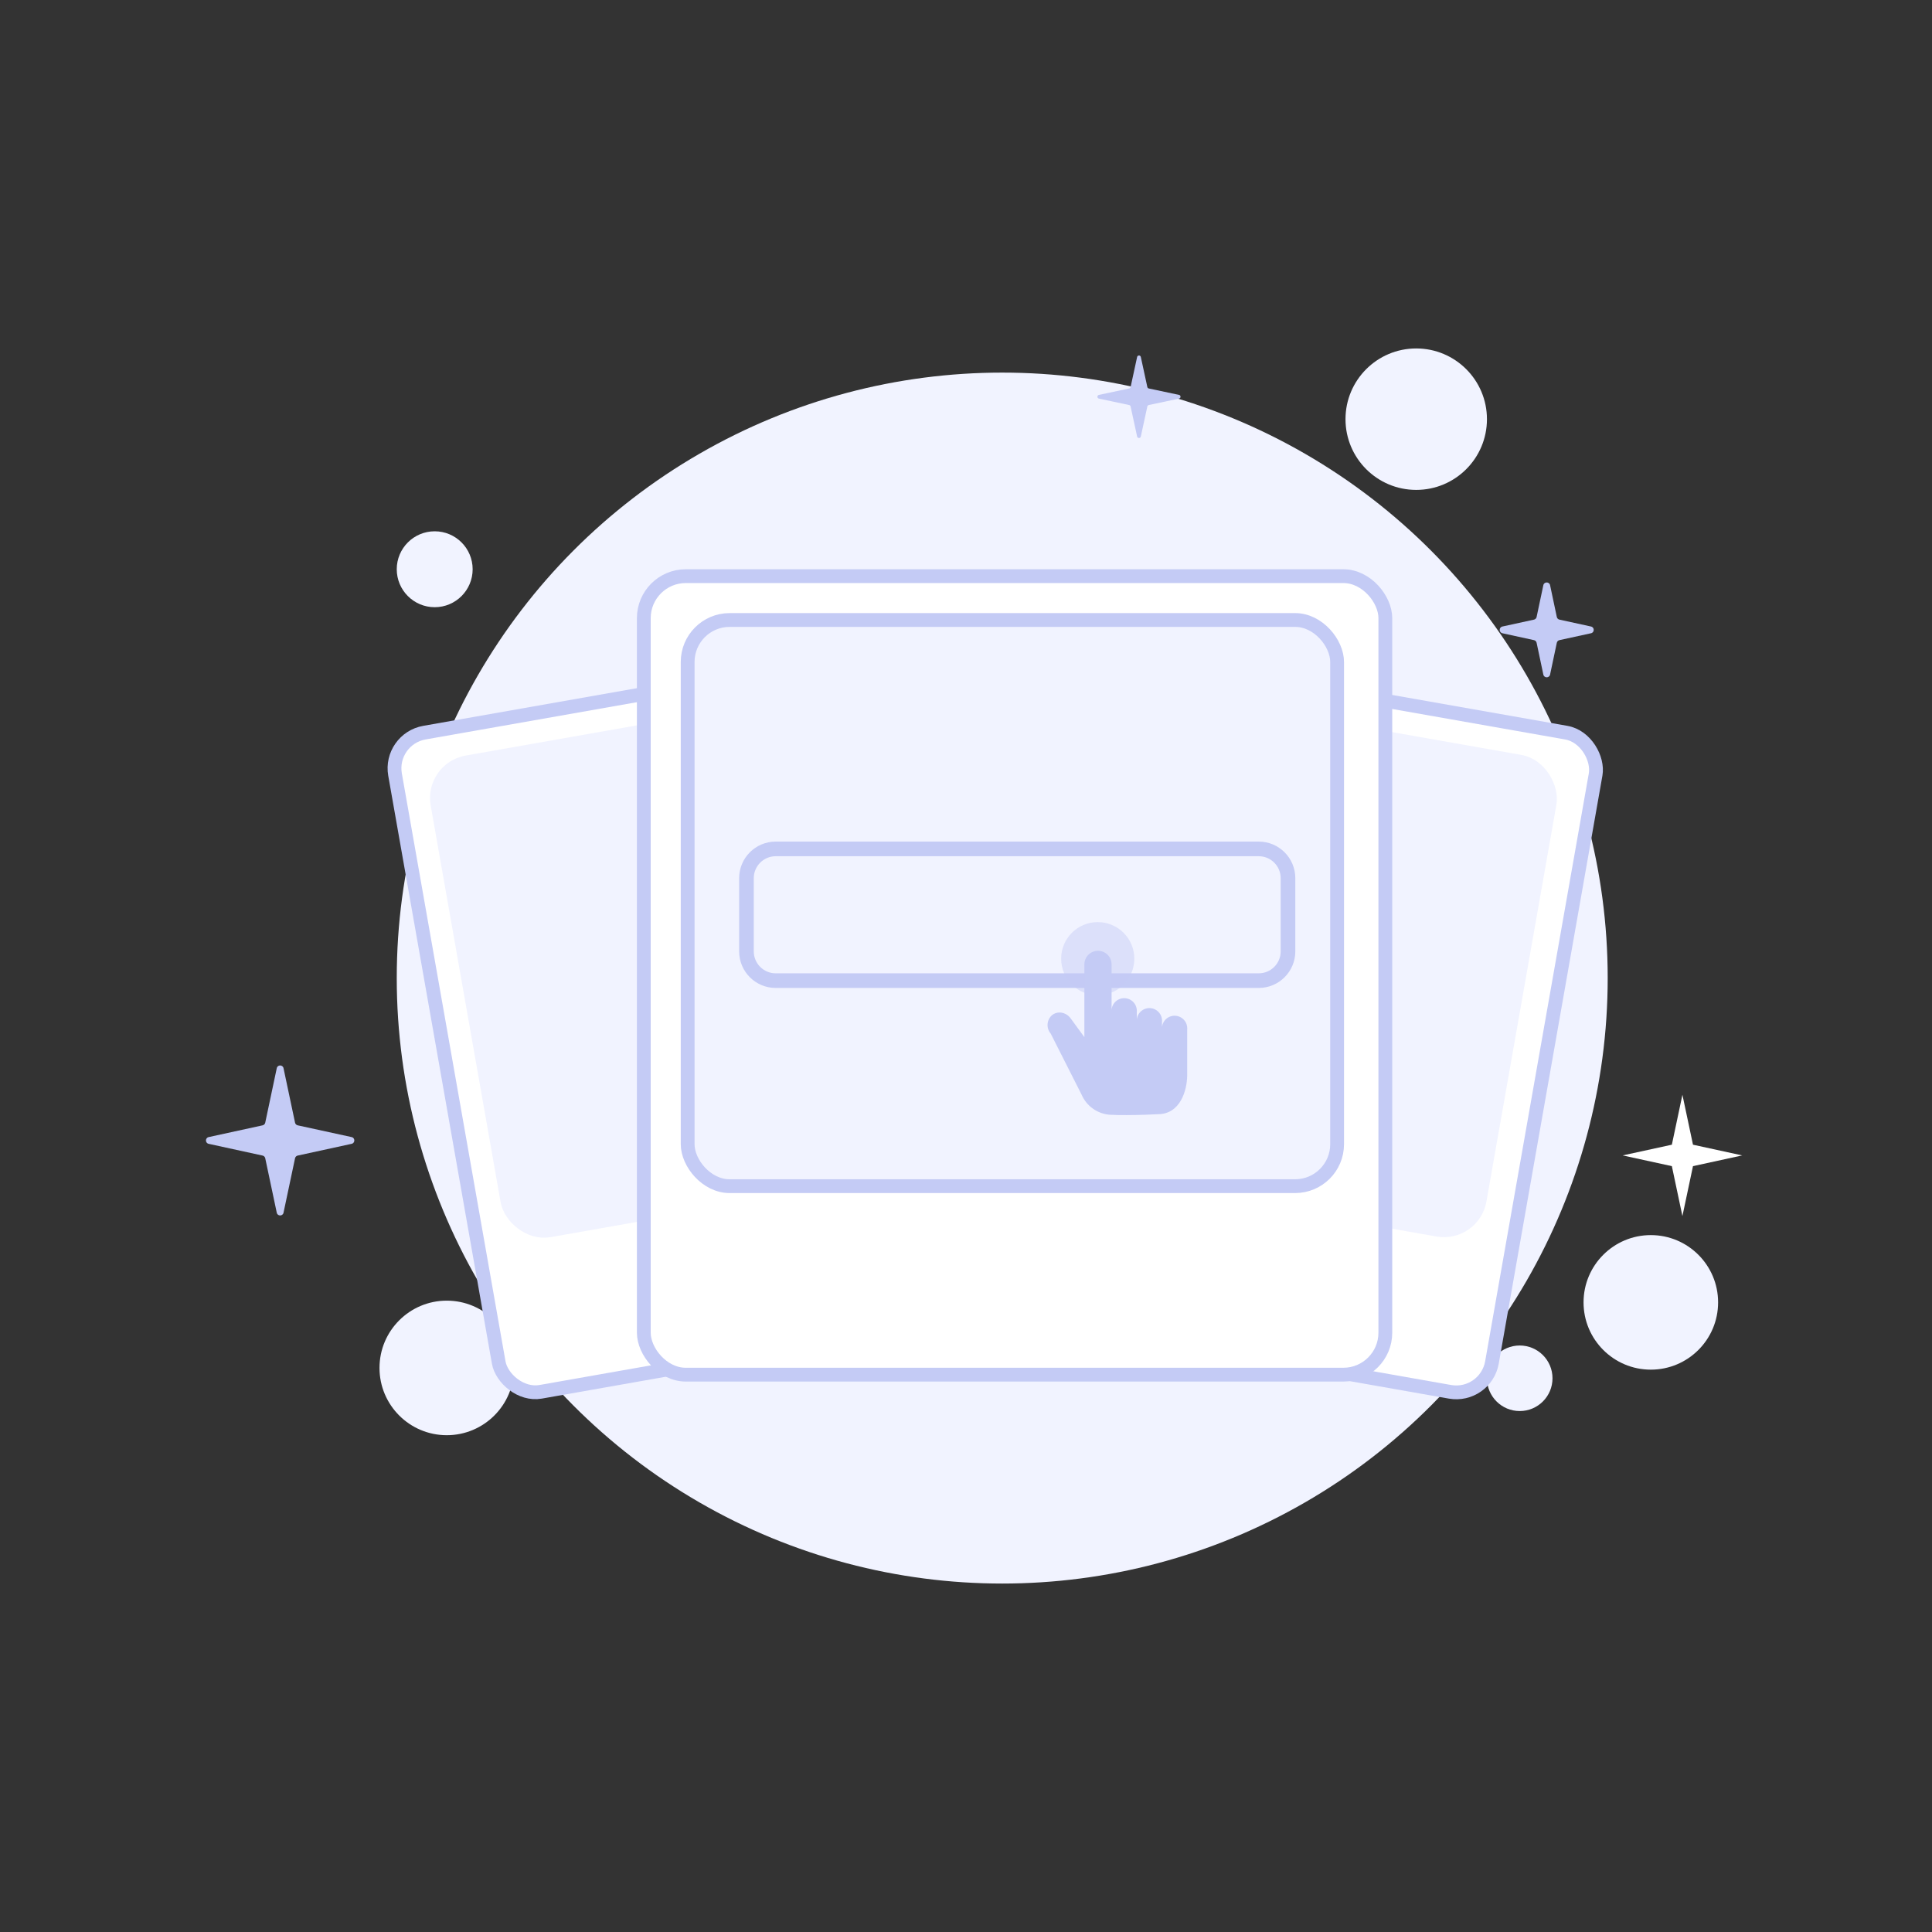 <svg width="280" height="280" viewBox="0 0 280 280" fill="none" xmlns="http://www.w3.org/2000/svg">
<rect x="0" y="0" width="280" height="280" fill="#333333" stroke="none"/>
<circle cx="145.25" cy="141.75" r="87.75" fill="#F1F3FF"/>
<circle cx="63" cy="82.5" r="5.5" fill="#F1F3FF"/>
<circle cx="205.25" cy="60.75" r="10.25" fill="#F1F3FF"/>
<circle cx="64.75" cy="198.25" r="9.75" fill="#F1F3FF"/>
<circle cx="239.25" cy="188.75" r="9.75" fill="#F1F3FF"/>
<circle cx="220.25" cy="199.75" r="4.75" fill="#F1F3FF"/>
<path d="M159.262 57.769C158.972 57.707 158.972 57.293 159.262 57.231L163.645 56.3C163.751 56.277 163.833 56.195 163.856 56.089L164.8 51.737C164.863 51.449 165.274 51.449 165.337 51.737L166.28 56.089C166.303 56.195 166.386 56.277 166.491 56.3L170.874 57.231C171.164 57.293 171.164 57.707 170.874 57.769L166.491 58.7C166.386 58.723 166.303 58.805 166.28 58.911L165.337 63.263C165.274 63.551 164.863 63.551 164.8 63.263L163.856 58.911C163.833 58.805 163.751 58.723 163.645 58.7L159.262 57.769Z" fill="#C4CBF5"/>
<path d="M40.111 154.811C40.223 154.282 40.978 154.282 41.09 154.811L42.761 162.707C42.802 162.9 42.952 163.05 43.144 163.092L50.958 164.795C51.483 164.909 51.483 165.657 50.958 165.772L43.144 167.474C42.952 167.516 42.802 167.667 42.761 167.859L41.09 175.755C40.978 176.284 40.223 176.284 40.111 175.755L38.44 167.859C38.399 167.667 38.249 167.516 38.057 167.474L30.242 165.772C29.718 165.657 29.718 164.909 30.242 164.795L38.057 163.092C38.249 163.05 38.399 162.9 38.44 162.707L40.111 154.811Z" fill="#C4CBF5"/>
<path d="M223.672 84.811C223.784 84.282 224.538 84.282 224.65 84.811L225.625 89.418C225.666 89.61 225.816 89.761 226.008 89.802L230.58 90.799C231.105 90.913 231.105 91.661 230.58 91.776L226.008 92.772C225.816 92.814 225.666 92.964 225.625 93.157L224.65 97.763C224.538 98.292 223.784 98.292 223.672 97.763L222.697 93.157C222.656 92.964 222.506 92.814 222.314 92.772L217.742 91.776C217.217 91.661 217.217 90.913 217.742 90.799L222.314 89.802C222.506 89.761 222.656 89.61 222.697 89.418L223.672 84.811Z" fill="#C4CBF5"/>
<path d="M243.829 158.665L245.36 165.899L252.491 167.452L245.36 169.006L243.829 176.239L242.298 169.006L235.168 167.452L242.298 165.899L243.829 158.665Z" fill="white"/>
<rect x="143.423" y="91.446" width="90.104" height="97.004" rx="5.246" transform="rotate(10 143.423 91.446)" fill="white" stroke="#C4CBF5" stroke-width="2"/>
<rect x="147.728" y="97.594" width="78.959" height="68.874" rx="5.246" transform="rotate(10 147.728 97.594)" fill="#F1F3FF" stroke="#F1F3FF" stroke-width="2"/>
<rect x="56.342" y="107.092" width="90.104" height="97.004" rx="5.246" transform="rotate(-10 56.342 107.092)" fill="white" stroke="#C4CBF5" stroke-width="2"/>
<rect x="62.49" y="111.398" width="78.959" height="68.874" rx="5.246" transform="rotate(-10 62.49 111.398)" fill="#F1F3FF" stroke="#F1F3FF" stroke-width="2"/>
<rect x="93.306" y="83.5" width="107.467" height="115.726" rx="6.083" fill="white" stroke="#C4CBF5" stroke-width="2"/>
<rect x="99.66" y="89.854" width="94.125" height="82.053" rx="6.083" fill="#F1F3FF" stroke="#C4CBF5" stroke-width="2"/>
<path d="M182.424 123.03H112.424C110.081 123.03 108.182 124.93 108.182 127.273V137.879C108.182 140.222 110.081 142.121 112.424 142.121H182.424C184.767 142.121 186.667 140.222 186.667 137.879V127.273C186.667 124.93 184.767 123.03 182.424 123.03Z" stroke="#C4CBF5" stroke-width="2.121"/>
<path opacity="0.45" d="M159.091 144.242C162.02 144.242 164.394 141.868 164.394 138.939C164.394 136.011 162.02 133.636 159.091 133.636C156.162 133.636 153.788 136.011 153.788 138.939C153.788 141.868 156.162 144.242 159.091 144.242Z" fill="#C4CBF5"/>
<path d="M163.235 161.605C162.386 161.605 161.594 161.605 160.873 161.559C159.984 161.499 159.13 161.195 158.403 160.68C157.676 160.166 157.106 159.461 156.753 158.643L152.279 149.8C151.951 149.418 151.787 148.922 151.823 148.419C151.859 147.917 152.092 147.449 152.472 147.118C152.783 146.868 153.171 146.733 153.57 146.737C153.863 146.746 154.152 146.818 154.415 146.948C154.678 147.079 154.909 147.265 155.094 147.494L157.126 150.268L157.156 150.304V139.767C157.156 139.244 157.364 138.743 157.734 138.373C158.103 138.003 158.605 137.796 159.128 137.796C159.65 137.796 160.152 138.003 160.521 138.373C160.891 138.743 161.099 139.244 161.099 139.767V146.661C161.076 146.407 161.106 146.151 161.187 145.91C161.269 145.669 161.4 145.447 161.571 145.259C161.743 145.071 161.952 144.921 162.185 144.818C162.419 144.715 162.67 144.662 162.925 144.662C163.18 144.662 163.432 144.715 163.665 144.818C163.898 144.921 164.107 145.071 164.279 145.259C164.451 145.447 164.581 145.669 164.663 145.91C164.744 146.151 164.774 146.407 164.751 146.661V148.098C164.729 147.844 164.759 147.588 164.84 147.347C164.922 147.106 165.052 146.884 165.224 146.696C165.396 146.508 165.605 146.358 165.838 146.255C166.071 146.152 166.323 146.099 166.578 146.099C166.833 146.099 167.084 146.152 167.318 146.255C167.551 146.358 167.76 146.508 167.932 146.696C168.103 146.884 168.234 147.106 168.316 147.347C168.397 147.588 168.427 147.844 168.404 148.098V149.205C168.381 148.951 168.412 148.696 168.493 148.454C168.574 148.213 168.705 147.991 168.877 147.803C169.049 147.615 169.258 147.465 169.491 147.362C169.724 147.259 169.976 147.206 170.231 147.206C170.485 147.206 170.737 147.259 170.97 147.362C171.203 147.465 171.412 147.615 171.584 147.803C171.756 147.991 171.887 148.213 171.968 148.454C172.05 148.696 172.08 148.951 172.057 149.205V155.926C172.021 157.993 171.087 161.478 167.8 161.478C167.561 161.489 165.54 161.606 163.239 161.606L163.235 161.605Z" fill="#C4CBF5"/>
</svg>
